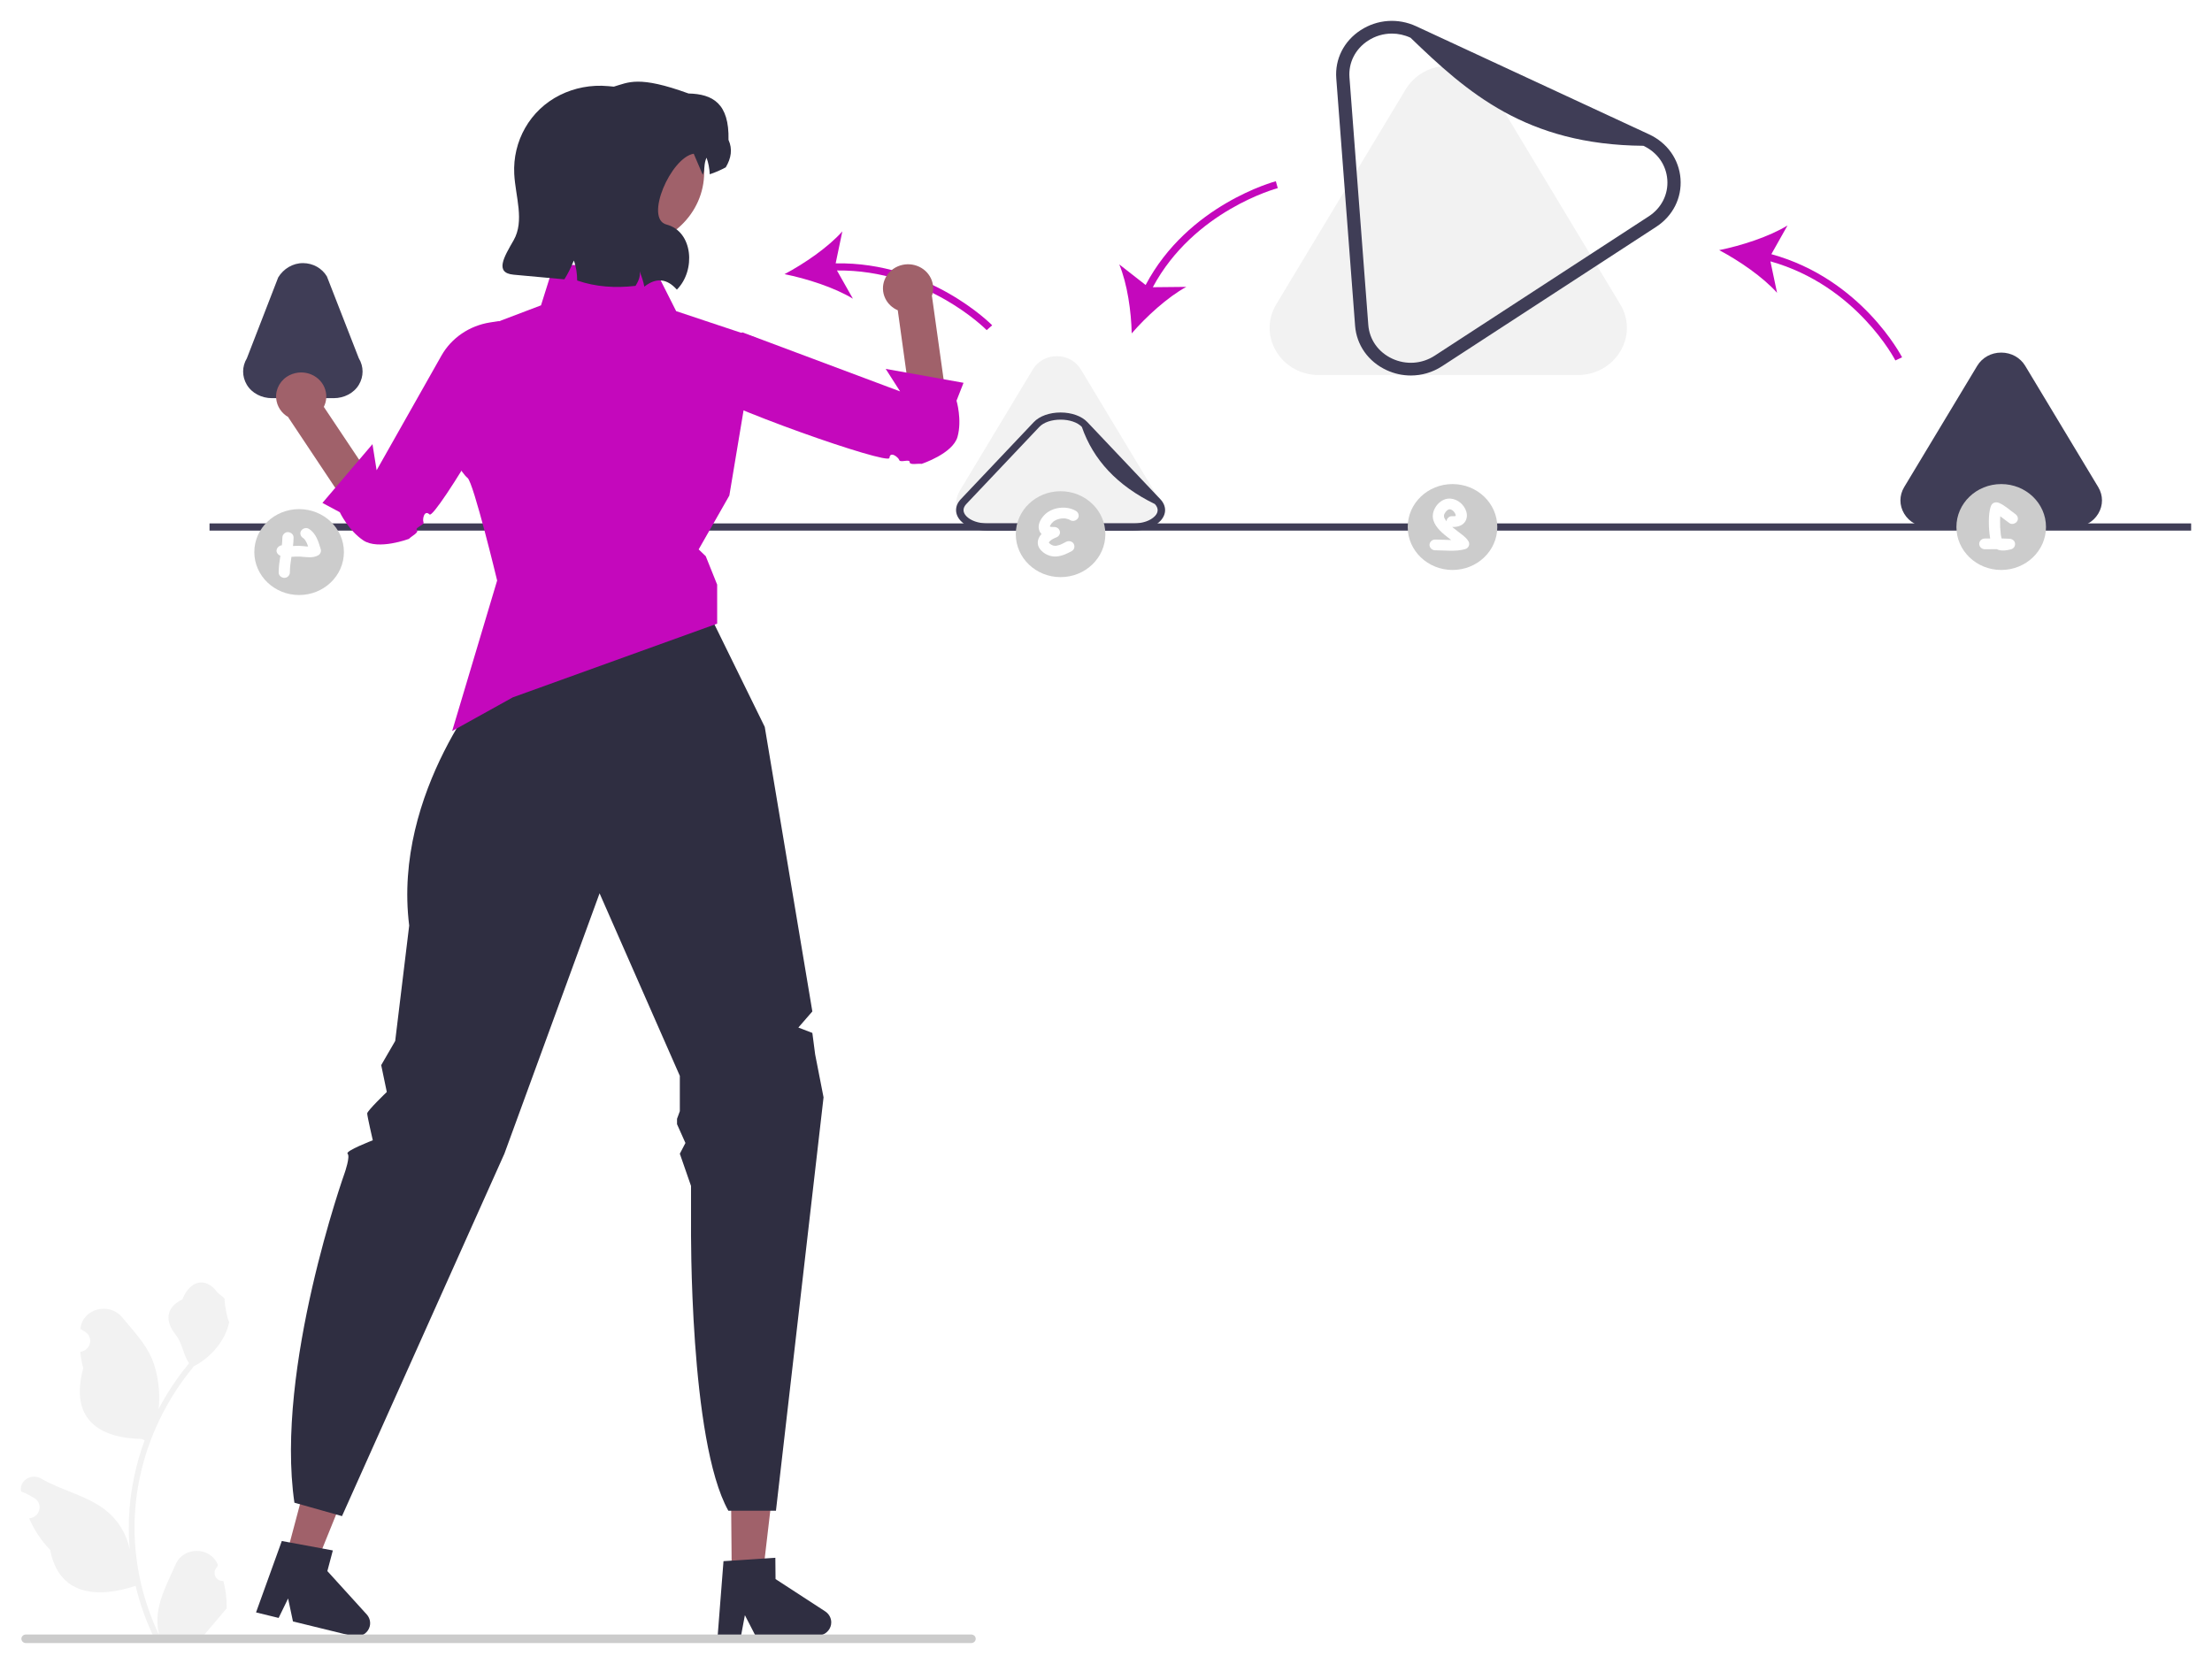 <svg width="424" height="319" viewBox="0 0 424 319" fill="none" xmlns="http://www.w3.org/2000/svg">
<g clip-path="url(#clip0_3_1166)" filter="url(#filter0_bd_3_1166)">
<rect width="416" height="311" transform="matrix(-1 0 0 1 420 0)" fill="white" fill-opacity="0.09"/>
<path d="M311.849 58.858C311.849 60.411 311.422 61.965 310.57 63.381C308.865 66.212 305.811 67.903 302.401 67.903H252.808C249.398 67.903 246.344 66.212 244.639 63.381C243.787 61.965 243.36 60.411 243.36 58.858C243.36 57.304 243.787 55.751 244.639 54.335L269.436 13.147C271.141 10.315 274.194 8.624 277.605 8.624C281.014 8.624 284.068 10.315 285.773 13.147L310.57 54.335C311.422 55.751 311.849 57.304 311.849 58.858H311.849Z" fill="#F2F2F2"/>
<path d="M221.896 92.621C221.896 93.497 221.655 94.374 221.175 95.172C220.213 96.77 218.49 97.724 216.566 97.724H188.59C186.666 97.724 184.943 96.77 183.981 95.172C183.501 94.374 183.26 93.497 183.26 92.621C183.26 91.745 183.501 90.868 183.981 90.07L197.97 66.834C198.931 65.237 200.654 64.283 202.578 64.283C204.501 64.283 206.224 65.237 207.186 66.834L221.175 90.07C221.655 90.868 221.896 91.745 221.896 92.621Z" fill="#F2F2F2"/>
<path d="M402.913 91.935C402.913 92.811 402.672 93.687 402.191 94.486C401.23 96.084 399.507 97.038 397.583 97.038H369.607C367.683 97.038 365.96 96.084 364.998 94.486C364.518 93.687 364.277 92.811 364.277 91.935C364.277 91.058 364.518 90.182 364.998 89.383L378.987 66.148C379.948 64.55 381.671 63.596 383.595 63.596C385.518 63.596 387.241 64.55 388.203 66.148L402.191 89.383C402.672 90.182 402.913 91.058 402.913 91.935Z" fill="#3F3D56"/>
<path d="M69.498 67.233C69.498 68.097 69.265 68.96 68.798 69.749C67.826 71.392 65.934 72.336 63.965 72.336H52.137C50.167 72.336 48.275 71.392 47.303 69.749C46.836 68.96 46.603 68.097 46.603 67.233C46.603 66.357 46.843 65.48 47.324 64.682L53.323 49.193C54.315 47.544 56.123 46.423 58.108 46.443C60.008 46.462 61.706 47.412 62.659 48.994L68.777 64.682C69.258 65.48 69.498 66.357 69.498 67.233Z" fill="#3F3D56"/>
<path d="M189.305 97.724H217.282C219.404 97.724 221.325 97.033 222.42 95.876C223.013 95.249 223.327 94.528 223.327 93.792C223.327 93.056 223.013 92.335 222.42 91.708L208.431 76.929C207.335 75.771 205.415 75.081 203.293 75.081C201.171 75.081 199.25 75.771 198.155 76.929L184.167 91.708C183.574 92.335 183.26 93.056 183.26 93.792C183.26 94.528 183.574 95.249 184.167 95.876C185.262 97.033 187.183 97.724 189.305 97.724ZM203.293 76.453C205.018 76.453 206.543 76.975 207.372 77.851C209.549 84.13 214.124 89.105 221.36 92.63C221.716 93.006 221.896 93.397 221.896 93.792C221.896 94.187 221.716 94.578 221.36 94.954C220.532 95.829 219.007 96.351 217.282 96.351H189.305C187.58 96.351 186.055 95.829 185.226 94.954C184.871 94.578 184.691 94.187 184.691 93.792C184.691 93.397 184.871 93.006 185.227 92.63L199.215 77.851C200.043 76.975 201.568 76.453 203.293 76.453Z" fill="#3F3D56"/>
<path d="M270.436 67.99C272.53 67.99 274.607 67.389 276.429 66.202L317.46 39.489C320.66 37.405 322.403 33.952 322.123 30.252C321.985 28.44 321.36 26.702 320.316 25.227C319.272 23.753 317.819 22.554 316.112 21.762L271.473 1.042C267.991 -0.576 264.001 -0.296 260.801 1.788C257.6 3.872 255.857 7.325 256.139 11.024L259.747 58.459C259.885 60.272 260.509 62.01 261.553 63.484C262.598 64.959 264.051 66.158 265.757 66.949C267.257 67.646 268.852 67.99 270.436 67.99V67.99ZM266.798 2.437C268.007 2.437 269.223 2.7 270.368 3.231C281.209 13.676 292.454 23.767 315.007 23.951C316.313 24.558 317.423 25.471 318.217 26.593C319.011 27.715 319.487 29.042 319.592 30.429C319.807 33.252 318.477 35.886 316.036 37.476L275.005 64.19C272.563 65.779 269.521 65.992 266.862 64.76C265.557 64.153 264.447 63.24 263.651 62.117C262.857 60.996 262.382 59.67 262.277 58.282L258.669 10.848C258.454 8.025 259.784 5.391 262.226 3.8C263.615 2.896 265.2 2.437 266.798 2.437Z" fill="#3F3D56"/>
<path d="M40.163 96.352H420V97.724H40.163V96.352Z" fill="#3F3D56"/>
<path d="M339.536 44.729C356.838 49.489 364.518 64.352 364.596 64.505L363.308 65.103C363.233 64.956 355.878 50.753 339.358 46.104L340.629 52.137C337.939 49.111 333.33 45.959 329.533 43.955C333.774 43.099 339.139 41.371 342.632 39.227L339.536 44.729Z" fill="#C408BC"/>
<path d="M244.554 30.744L244.925 32.069C244.76 32.112 228.833 36.376 220.973 51.065L227.39 51C223.786 52.966 219.693 56.716 216.928 59.917C216.848 55.762 216.084 50.383 214.543 46.691L219.597 50.639C227.719 35.234 244.383 30.788 244.554 30.744V30.744Z" fill="#C408BC"/>
<path d="M150.38 48.559C154.174 46.55 158.776 43.39 161.461 40.36L160.181 46.489C178.173 46.18 190.06 58.237 190.181 58.361L189.132 59.294C189.016 59.175 177.652 47.668 160.431 47.855L163.488 53.266C159.992 51.128 154.623 49.408 150.38 48.559Z" fill="#C408BC"/>
<path d="M140.263 297.932L146.217 297.884L148.853 275.343L140.065 275.414L140.263 297.932Z" fill="#A0616A"/>
<path d="M137.573 309.485L138.681 295.301L140.236 295.201L146.579 294.785L148.62 294.654L148.658 298.736L158.169 304.925C158.888 305.397 159.329 306.18 159.335 307.012C159.348 308.174 158.538 309.168 157.431 309.485C157.197 309.554 156.951 309.591 156.692 309.591L144.855 309.684L144.752 309.485L142.782 305.658L142.063 309.485L142.024 309.709L137.554 309.746L137.573 309.485Z" fill="#2F2E41"/>
<path d="M54.846 294.367L60.616 295.78L69.17 274.634L60.654 272.549L54.846 294.367Z" fill="#A0616A"/>
<path d="M49.167 304.878L54.018 291.436L55.548 291.721L61.791 292.873L63.799 293.247L62.748 297.203L70.295 305.516C70.864 306.149 71.082 307.014 70.866 307.82C70.569 308.947 69.521 309.709 68.366 309.744C68.122 309.753 67.874 309.729 67.623 309.666L56.155 306.855L56.108 306.637L55.223 302.455L53.508 305.979L53.411 306.185L49.079 305.126L49.167 304.878H49.167Z" fill="#2F2E41"/>
<path d="M133.71 109.112L98.559 114.983V120.235C98.559 120.235 96.145 119.919 96.145 121.463V124.174L94.19 126.048C94.19 126.048 75.216 147.71 78.435 173.443L75.752 195.573L73.069 200.204L74.142 205.351C74.142 205.351 70.386 208.953 70.386 209.468C70.386 209.983 71.459 214.614 71.459 214.614C71.459 214.614 66.093 216.673 66.629 217.188C67.166 217.702 66.093 220.79 66.093 220.79C66.093 220.79 52.676 258.36 56.433 284.092L65.556 286.665L96.681 217.188L114.927 167.267L130.311 202.263V209.03L129.774 210.497V211.527L131.384 215.129L130.311 217.188L132.457 223.364V231.083C132.457 231.083 132.1 272.255 139.613 285.636H148.736L157.859 206.38L156.249 198.146L155.712 194.029L153.029 192.999L155.712 189.911L146.589 135.359L133.71 109.112L133.71 109.112Z" fill="#2F2E41"/>
<path d="M125.145 46.803H106.134L103.7 54.54L96.162 57.402C90.937 59.386 87.635 64.368 87.98 69.748L88.095 71.542L86.139 82.525C86.139 82.525 88.461 86.725 89.62 87.625C90.778 88.526 95.293 107.296 95.293 107.296L86.67 136.149L98.291 129.697L137.469 115.564L137.466 108.082L135.279 102.633L133.921 101.331L139.803 91.002L144.853 60.729L129.61 55.653L125.145 46.803V46.803Z" fill="#C408BC"/>
<path d="M181.945 76.404L178.644 52.8L178.598 52.809C178.995 51.725 178.976 50.5 178.442 49.372C177.342 47.051 174.489 46.025 172.069 47.079C169.649 48.134 168.579 50.87 169.679 53.191C170.183 54.254 171.056 55.041 172.086 55.485L174.48 72.76L142.949 61.247C142.949 61.247 130.652 67.61 135.287 69.277C138.303 70.362 171.13 82.228 177.131 81.95C180.12 81.812 182.343 79.248 181.945 76.404L181.945 76.404Z" fill="#A0616A"/>
<path d="M135.458 63.641L131.33 69.326C138.109 74.003 170.363 85.206 170.486 83.804C170.609 82.403 172.215 83.675 172.379 84.216C172.543 84.757 174.377 83.948 174.366 84.584C174.355 85.22 175.895 84.828 176.665 84.929C176.665 84.929 182.64 82.981 183.54 79.737C184.441 76.494 183.348 72.816 183.348 72.816L184.691 69.391L169.773 66.724L172.535 71.04L142.302 59.719L135.458 63.641V63.641Z" fill="#C408BC"/>
<path d="M68.618 96.072L55.259 76.014L55.3 75.992C54.012 75.266 53.069 73.972 52.934 72.342C52.783 70.519 53.827 68.737 55.53 67.915C58.33 66.565 61.557 68.024 62.364 70.766C62.695 71.889 62.557 73.03 62.071 74.006L71.865 88.672L84.985 65.924C87.414 61.714 92.161 59.127 97.162 59.522C99.083 59.673 100.308 60.269 99.435 61.764C97.863 64.458 80.791 93.826 76.023 97.327C73.649 99.07 70.228 98.489 68.618 96.072Z" fill="#A0616A"/>
<path d="M95.512 57.569L102.488 59.354C100.46 67.118 83.379 95.624 82.342 94.631C81.305 93.637 80.936 95.602 81.175 96.116C81.414 96.631 79.469 97.147 79.906 97.626C80.342 98.105 78.903 98.758 78.383 99.312C78.383 99.312 72.513 101.521 69.643 99.603C66.774 97.684 65.134 94.201 65.134 94.201L61.805 92.418L71.396 81.152L72.191 86.156L84.618 64.173C86.531 60.789 89.967 58.444 93.927 57.819L95.512 57.569V57.569Z" fill="#C408BC"/>
<path d="M120.048 43.349C111.803 43.349 105.119 36.939 105.119 29.032C105.119 21.124 111.803 14.714 120.048 14.714C128.294 14.714 134.978 21.124 134.978 29.032C134.978 36.939 128.294 43.349 120.048 43.349Z" fill="#A0616A"/>
<path d="M139.641 22.822C139.799 15.815 136.623 14.034 131.98 13.923C122.395 10.436 120.464 11.801 117.659 12.611L116.58 12.513C113.268 12.209 110.092 12.855 107.346 14.219C101.554 17.092 98.253 23.096 98.57 29.341C98.789 33.646 100.599 38.326 98.441 42.085C96.636 45.224 94.731 48.323 98.448 48.663L108.178 49.554C108.878 48.466 109.407 47.349 109.992 45.957C110.428 47.091 110.624 48.423 110.634 49.779C114.189 51.006 117.938 51.258 121.825 50.804C122.353 49.934 122.805 48.981 122.608 47.986C122.947 48.967 123.334 49.938 123.504 50.958C125.766 49.172 127.843 49.388 129.742 51.529C133.424 47.829 132.835 40.365 127.76 39.05C123.466 37.937 128.589 26.19 132.973 25.469C133.001 25.464 134.696 29.593 134.728 29.508C135.205 28.244 134.84 27.622 135.425 26.23C135.789 27.186 135.99 28.28 136.047 29.411C137.071 29.073 138.096 28.631 139.117 28.081C140.165 26.318 140.439 24.564 139.641 22.822V22.822Z" fill="#2F2E41"/>
<path d="M42.821 299.107C41.343 299.196 40.526 297.434 41.645 296.408L41.756 295.984C41.741 295.95 41.726 295.916 41.712 295.882C40.217 292.464 35.151 292.487 33.669 295.911C32.353 298.949 30.678 301.993 30.266 305.205C30.081 306.623 30.164 308.068 30.492 309.46C27.41 303.003 25.788 295.952 25.788 288.861C25.788 287.079 25.89 285.298 26.098 283.521C26.268 282.067 26.504 280.622 26.809 279.191C28.459 271.453 32.031 264.083 37.184 257.927C39.661 256.628 41.726 254.599 42.974 252.166C43.422 251.288 43.774 250.344 43.94 249.382C43.658 249.418 42.877 245.301 43.09 245.048C42.697 244.476 41.994 244.192 41.565 243.634C39.431 240.86 36.491 241.344 34.956 245.115C31.678 246.701 31.646 249.333 33.658 251.864C34.938 253.475 35.113 255.653 36.236 257.377C36.121 257.519 36.001 257.657 35.885 257.798C33.767 260.404 31.934 263.205 30.39 266.148C30.826 262.878 30.182 258.938 29.083 256.398C27.832 253.504 25.488 251.067 23.423 248.565C20.943 245.561 15.858 246.872 15.421 250.681C15.417 250.718 15.413 250.755 15.409 250.792C15.715 250.958 16.016 251.134 16.309 251.32C17.983 252.382 17.405 254.87 15.421 255.164L15.376 255.17C15.487 256.23 15.677 257.28 15.954 258.313C13.305 268.135 19.023 271.713 27.188 271.874C27.368 271.962 27.544 272.051 27.724 272.135C26.897 274.369 26.236 276.66 25.746 278.982C25.307 281.034 25.002 283.108 24.831 285.191C24.619 287.819 24.637 290.461 24.868 293.084L24.854 292.991C24.267 290.102 22.632 287.403 20.256 285.533C16.718 282.745 11.719 281.718 7.901 279.478C6.064 278.399 3.709 279.793 4.029 281.836L4.045 281.934C4.614 282.156 5.168 282.413 5.704 282.701C6.011 282.867 6.311 283.043 6.605 283.229C8.279 284.291 7.7 286.779 5.717 287.073L5.672 287.079C5.639 287.084 5.612 287.088 5.579 287.093C6.554 289.313 7.913 291.374 9.614 293.151C11.27 301.726 18.383 302.539 25.991 300.042H25.996C26.828 303.517 28.043 306.912 29.605 310.147H42.498C42.544 310.009 42.586 309.868 42.627 309.73C41.435 309.801 40.234 309.735 39.06 309.526C40.017 308.401 40.973 307.266 41.93 306.14C41.953 306.118 41.971 306.096 41.99 306.074C42.475 305.498 42.965 304.926 43.45 304.35L43.45 304.349C43.481 302.581 43.26 300.818 42.822 299.107L42.821 299.107V299.107Z" fill="#F2F2F2"/>
<path d="M187.028 310.183C187.028 310.636 186.648 311 186.176 311H4.952C4.48 311 4.1 310.636 4.1 310.183C4.1 309.731 4.48 309.367 4.952 309.367H186.176C186.648 309.367 187.028 309.731 187.028 310.183Z" fill="#CCCCCC"/>
<path d="M278.419 105.271C273.677 105.271 269.833 101.585 269.833 97.038C269.833 92.49 273.677 88.804 278.419 88.804C283.161 88.804 287.005 92.49 287.005 97.038C287.005 101.585 283.161 105.271 278.419 105.271Z" fill="#CCCCCC"/>
<path d="M203.293 106.644C198.552 106.644 194.708 102.957 194.708 98.41C194.708 93.862 198.552 90.176 203.293 90.176C208.035 90.176 211.879 93.862 211.879 98.41C211.879 102.957 208.035 106.644 203.293 106.644Z" fill="#CCCCCC"/>
<path d="M57.335 110.075C52.593 110.075 48.749 106.388 48.749 101.841C48.749 97.293 52.593 93.607 57.335 93.607C62.077 93.607 65.921 97.293 65.921 101.841C65.921 106.388 62.077 110.075 57.335 110.075Z" fill="#CCCCCC"/>
<path d="M383.595 105.271C378.853 105.271 375.009 101.585 375.009 97.038C375.009 92.49 378.853 88.804 383.595 88.804C388.337 88.804 392.181 92.49 392.181 97.038C392.181 101.585 388.337 105.271 383.595 105.271Z" fill="#CCCCCC"/>
<path d="M380.451 99.245C380.796 99.244 381.14 99.24 381.485 99.236C381.474 99.172 381.461 99.109 381.451 99.047C381.293 98.037 381.22 97.014 381.228 95.993C381.235 95.018 381.283 93.969 381.618 93.039C381.863 92.36 382.536 92.145 383.194 92.424C384.353 92.916 385.351 93.896 386.266 94.523C386.737 94.845 386.963 95.42 386.651 95.931C386.379 96.377 385.657 96.625 385.183 96.3C384.541 95.86 383.998 95.392 383.418 94.972C383.398 95.226 383.384 95.48 383.378 95.734C383.358 96.609 383.399 97.489 383.504 98.359C383.509 98.401 383.535 98.579 383.532 98.564C383.54 98.615 383.548 98.667 383.557 98.718C383.587 98.885 383.622 99.051 383.669 99.215L383.674 99.229C384.18 99.237 384.686 99.251 385.192 99.288C385.722 99.327 386.18 99.649 386.246 100.18C386.307 100.678 386.003 101.177 385.477 101.31C384.591 101.532 383.579 101.716 382.732 101.282C381.972 101.286 381.211 101.302 380.451 101.303C379.871 101.304 379.378 100.829 379.378 100.274C379.378 99.715 379.869 99.246 380.451 99.245H380.451Z" fill="white"/>
<path d="M277.451 93.799L277.456 93.796C277.442 93.808 277.431 93.818 277.423 93.824C277.433 93.816 277.442 93.808 277.451 93.799Z" fill="white"/>
<path d="M275.084 99.439C275.993 99.442 276.9 99.507 277.809 99.521C277.934 99.523 278.049 99.522 278.168 99.522C277.721 99.181 277.271 98.843 276.84 98.482C275.706 97.531 274.482 96.212 274.656 94.654C274.83 93.088 276.318 91.431 278.081 91.596C279.488 91.728 280.657 92.784 281.058 94.063C281.282 94.776 281.204 95.565 280.722 96.162C280.165 96.852 279.242 97.067 278.367 97.025C278.434 97.081 278.497 97.142 278.565 97.197C279.107 97.638 279.676 98.047 280.224 98.481C280.692 98.852 281.175 99.256 281.479 99.768C281.824 100.35 281.508 101.096 280.838 101.28C278.967 101.794 276.995 101.504 275.084 101.498C274.504 101.496 274.011 101.026 274.011 100.468C274.011 99.912 274.502 99.437 275.084 99.439ZM277.26 95.961L277.26 95.959C277.234 95.925 277.236 95.93 277.26 95.961ZM277.657 93.681C277.711 93.655 277.76 93.625 277.657 93.681V93.681ZM277.592 93.706C277.594 93.71 277.616 93.701 277.641 93.689C277.613 93.697 277.591 93.704 277.592 93.706ZM279.044 94.872L279.043 94.879L279.047 94.87L279.044 94.872H279.044ZM279.058 94.863L279.052 94.881C279.074 94.86 279.093 94.841 279.094 94.841C279.078 94.843 279.07 94.855 279.058 94.863ZM279.049 94.891L279.048 94.894C279.143 94.849 279.101 94.863 279.049 94.891ZM279.043 94.906L279.043 94.907L279.043 94.906ZM278.772 94.969C278.781 94.969 278.79 94.968 278.799 94.967C278.847 94.953 278.9 94.943 278.95 94.933C278.934 94.941 278.918 94.949 278.91 94.962C278.916 94.952 278.941 94.94 278.966 94.929L278.969 94.928C278.989 94.924 278.99 94.922 279.002 94.919C278.981 94.933 278.967 94.948 278.971 94.958C278.972 94.959 278.993 94.938 279.017 94.915C278.999 94.968 279.006 95.011 279.022 94.924C279.022 94.92 279.022 94.918 279.022 94.913L279.028 94.912L279.028 94.91L279.028 94.904L279.029 94.903L279.028 94.903L279.029 94.902L279.032 94.901L279.033 94.9L279.033 94.899L279.029 94.902L279.031 94.88C279.026 94.887 279.026 94.894 279.023 94.902C279.023 94.857 279.026 94.801 279.028 94.762C279.022 94.734 279.016 94.705 279.008 94.677C278.997 94.637 278.949 94.516 278.934 94.472C278.904 94.417 278.874 94.363 278.841 94.31C278.819 94.273 278.742 94.172 278.713 94.129C278.665 94.078 278.601 94.009 278.576 93.985C278.533 93.943 278.487 93.904 278.442 93.865C278.404 93.831 278.289 93.704 278.408 93.835C278.519 93.954 278.425 93.847 278.368 93.814C278.316 93.785 278.266 93.753 278.213 93.726L278.193 93.718C278.226 93.724 278.233 93.717 278.141 93.693L278.124 93.688C278.103 93.679 278.08 93.669 278.075 93.66C278.08 93.67 278.095 93.676 278.107 93.684L277.998 93.654C278.009 93.653 278.022 93.655 278.031 93.649C278.028 93.651 278.01 93.652 277.992 93.653L277.971 93.647C277.829 93.609 277.872 93.641 277.936 93.655C277.892 93.656 277.845 93.656 277.802 93.655C277.874 93.642 277.94 93.606 277.801 93.645L277.769 93.654C277.746 93.653 277.726 93.651 277.724 93.65C277.733 93.656 277.75 93.654 277.765 93.655C277.731 93.664 277.683 93.677 277.645 93.688L277.639 93.692C277.586 93.72 277.534 93.749 277.482 93.779C277.47 93.786 277.466 93.79 277.456 93.796C277.468 93.786 277.477 93.778 277.492 93.764C277.479 93.776 277.464 93.787 277.451 93.799C277.402 93.831 277.396 93.842 277.422 93.824C277.385 93.855 277.347 93.886 277.312 93.919C277.25 93.978 277.195 94.041 277.135 94.102C277.126 94.112 277.121 94.115 277.115 94.121L277.103 94.14C277.017 94.268 276.945 94.403 276.863 94.533C276.859 94.541 276.856 94.549 276.853 94.558C276.835 94.62 276.819 94.683 276.799 94.744C276.795 94.754 276.794 94.757 276.791 94.765C276.789 94.829 276.783 94.893 276.785 94.958L276.787 95.006C276.792 95.04 276.798 95.082 276.803 95.1C276.817 95.159 276.834 95.218 276.853 95.276C276.861 95.298 276.87 95.321 276.877 95.344C277.001 95.551 277.124 95.752 277.261 95.952C277.286 95.435 277.763 94.934 278.329 94.966C278.477 94.974 278.624 94.972 278.772 94.969L278.772 94.969Z" fill="white"/>
<path d="M279.023 94.902L279.022 94.905L279.023 94.905L279.022 94.905L279.022 94.906L279.026 94.904L279.028 94.903V94.904L279.022 94.91L279.022 94.913L279.018 94.915L279.017 94.915L279.017 94.915L279.002 94.919L279.02 94.907L279.021 94.905C279.005 94.912 278.988 94.919 278.966 94.929L278.95 94.933C278.974 94.919 279 94.909 279.021 94.905L279.022 94.902H279.023Z" fill="white"/>
<path d="M277.936 93.655C277.959 93.654 277.976 93.654 277.992 93.653L277.998 93.654C277.976 93.658 277.958 93.659 277.936 93.655Z" fill="white"/>
<path d="M277.766 93.655L277.77 93.654L277.802 93.655C277.788 93.657 277.779 93.655 277.766 93.655Z" fill="white"/>
<path d="M279.027 94.904L279.023 94.905L279.028 94.902L279.027 94.904Z" fill="white"/>
<path d="M278.107 93.684L278.124 93.688C278.151 93.7 278.172 93.71 278.193 93.718C278.169 93.714 278.135 93.701 278.107 93.684Z" fill="white"/>
<path d="M199.525 98.511C199.564 98.465 199.613 98.428 199.654 98.384C199.511 98.246 199.381 98.089 199.287 97.894C198.757 96.794 199.372 95.605 200.151 94.775C201.605 93.226 204.396 92.86 206.235 93.95C206.712 94.233 206.94 94.883 206.62 95.358C206.311 95.817 205.663 96.03 205.152 95.727C205.073 95.68 204.991 95.639 204.911 95.595C204.887 95.582 204.875 95.574 204.862 95.567C204.85 95.563 204.843 95.561 204.827 95.555C204.648 95.496 204.468 95.452 204.284 95.412C204.26 95.407 204.246 95.403 204.235 95.4C204.222 95.4 204.212 95.4 204.192 95.399C204.097 95.394 204.001 95.386 203.905 95.385C203.733 95.382 203.564 95.395 203.394 95.408C203.355 95.414 203.316 95.421 203.277 95.428C203.182 95.447 203.088 95.468 202.994 95.492C202.843 95.531 202.694 95.579 202.548 95.634C202.507 95.653 202.425 95.689 202.402 95.7C202.319 95.742 202.236 95.786 202.156 95.833C202.077 95.879 202.003 95.934 201.924 95.981C202.126 95.862 201.948 95.964 201.899 96.007C201.782 96.11 201.677 96.223 201.574 96.339C201.561 96.355 201.546 96.374 201.532 96.394C201.48 96.467 201.431 96.541 201.385 96.618C201.376 96.633 201.335 96.71 201.307 96.759C201.292 96.798 201.262 96.869 201.257 96.884C201.249 96.91 201.244 96.933 201.24 96.954C201.268 96.965 201.297 96.976 201.316 96.981C201.374 96.995 201.432 97.004 201.49 97.014C201.517 97.018 201.566 97.024 201.617 97.027C201.782 97.038 201.948 97.04 202.113 97.04C202.649 97.041 203.097 97.431 203.168 97.933C203.242 98.464 202.907 98.883 202.399 99.062C202.398 99.062 202.341 99.083 202.297 99.099C202.255 99.117 202.185 99.146 202.171 99.153C202.034 99.216 201.899 99.286 201.768 99.361C201.688 99.407 201.613 99.457 201.535 99.505L201.503 99.525C201.399 99.605 201.298 99.69 201.206 99.783C201.154 99.836 201.052 100.011 201.163 99.821C201.138 99.864 201.106 99.909 201.077 99.95C201.07 99.959 201.067 99.962 201.061 99.968L201.061 99.971C201.06 99.975 201.054 99.994 201.047 100.015C201.064 100.046 201.082 100.077 201.103 100.106C201.026 99.979 201.096 100.098 201.155 100.156C201.288 100.288 201.357 100.336 201.5 100.42C201.57 100.461 201.644 100.499 201.719 100.534C201.739 100.539 201.821 100.569 201.853 100.578C201.919 100.597 201.986 100.611 202.054 100.624C202.079 100.627 202.136 100.634 202.177 100.635C202.261 100.638 202.345 100.634 202.43 100.632C202.452 100.632 202.467 100.632 202.48 100.632L202.497 100.627C202.665 100.587 202.832 100.556 202.997 100.505C203.08 100.479 203.162 100.449 203.245 100.421C203.281 100.408 203.295 100.404 203.306 100.4C203.3 100.402 203.3 100.4 203.333 100.386C203.677 100.234 204.01 100.061 204.34 99.882C204.83 99.618 205.535 99.755 205.809 100.251C206.077 100.738 205.946 101.377 205.424 101.66C204.492 102.163 203.515 102.629 202.43 102.691C201.263 102.757 200.095 102.201 199.387 101.323C198.675 100.439 198.822 99.346 199.525 98.511V98.511ZM201.207 96.988C201.19 96.966 201.191 96.963 201.183 96.95C201.166 96.93 201.162 96.926 201.207 96.988ZM201.17 96.929L201.163 96.917C201.154 96.919 201.132 96.912 201.073 96.876C201.105 96.895 201.138 96.912 201.17 96.929ZM201.029 100.076C201.025 100.093 201.022 100.107 201.025 100.108L201.029 100.076Z" fill="white"/>
<path d="M53.05 101.302C53.185 100.899 53.583 100.569 54.027 100.544C54.082 100.048 54.123 99.55 54.127 99.047C54.131 98.509 54.617 97.993 55.2 98.018C55.778 98.043 56.278 98.47 56.273 99.047C56.269 99.6 56.224 100.144 56.161 100.685C56.57 100.661 56.979 100.633 57.388 100.647C57.879 100.664 58.365 100.739 58.855 100.771C58.925 100.776 58.995 100.77 59.064 100.773C58.996 100.578 58.928 100.383 58.847 100.193C58.833 100.164 58.814 100.123 58.798 100.091C58.767 100.029 58.735 99.967 58.702 99.906C58.631 99.775 58.554 99.646 58.47 99.522C58.441 99.481 58.275 99.289 58.448 99.48C58.396 99.423 58.348 99.365 58.293 99.311C58.254 99.272 58.212 99.236 58.17 99.2C58.154 99.188 58.133 99.174 58.106 99.158C57.631 98.872 57.4 98.227 57.721 97.75C58.028 97.294 58.681 97.074 59.189 97.381C60.58 98.219 61.052 99.881 61.484 101.304C61.617 101.743 61.395 102.236 60.991 102.466C59.908 103.082 58.641 102.767 57.467 102.709C56.935 102.683 56.398 102.725 55.863 102.751C55.708 103.748 55.566 104.744 55.563 105.758C55.562 106.296 55.071 106.812 54.49 106.787C53.91 106.762 53.415 106.335 53.417 105.758C53.42 104.665 53.578 103.602 53.743 102.545C53.242 102.353 52.87 101.833 53.05 101.302V101.302ZM58.175 99.203C58.211 99.233 58.212 99.23 58.175 99.203V99.203Z" fill="white"/>
</g>
<defs>
<filter id="filter0_bd_3_1166" x="-8" y="-12" width="440" height="335" filterUnits="userSpaceOnUse" color-interpolation-filters="sRGB">
<feFlood flood-opacity="0" result="BackgroundImageFix"/>
<feGaussianBlur in="BackgroundImageFix" stdDeviation="6"/>
<feComposite in2="SourceAlpha" operator="in" result="effect1_backgroundBlur_3_1166"/>
<feColorMatrix in="SourceAlpha" type="matrix" values="0 0 0 0 0 0 0 0 0 0 0 0 0 0 0 0 0 0 127 0" result="hardAlpha"/>
<feOffset dy="4"/>
<feGaussianBlur stdDeviation="2"/>
<feComposite in2="hardAlpha" operator="out"/>
<feColorMatrix type="matrix" values="0 0 0 0 0 0 0 0 0 0 0 0 0 0 0 0 0 0 0.25 0"/>
<feBlend mode="normal" in2="effect1_backgroundBlur_3_1166" result="effect2_dropShadow_3_1166"/>
<feBlend mode="normal" in="SourceGraphic" in2="effect2_dropShadow_3_1166" result="shape"/>
</filter>
<clipPath id="clip0_3_1166">
<rect width="416" height="311" fill="white" transform="matrix(-1 0 0 1 420 0)"/>
</clipPath>
</defs>
</svg>
